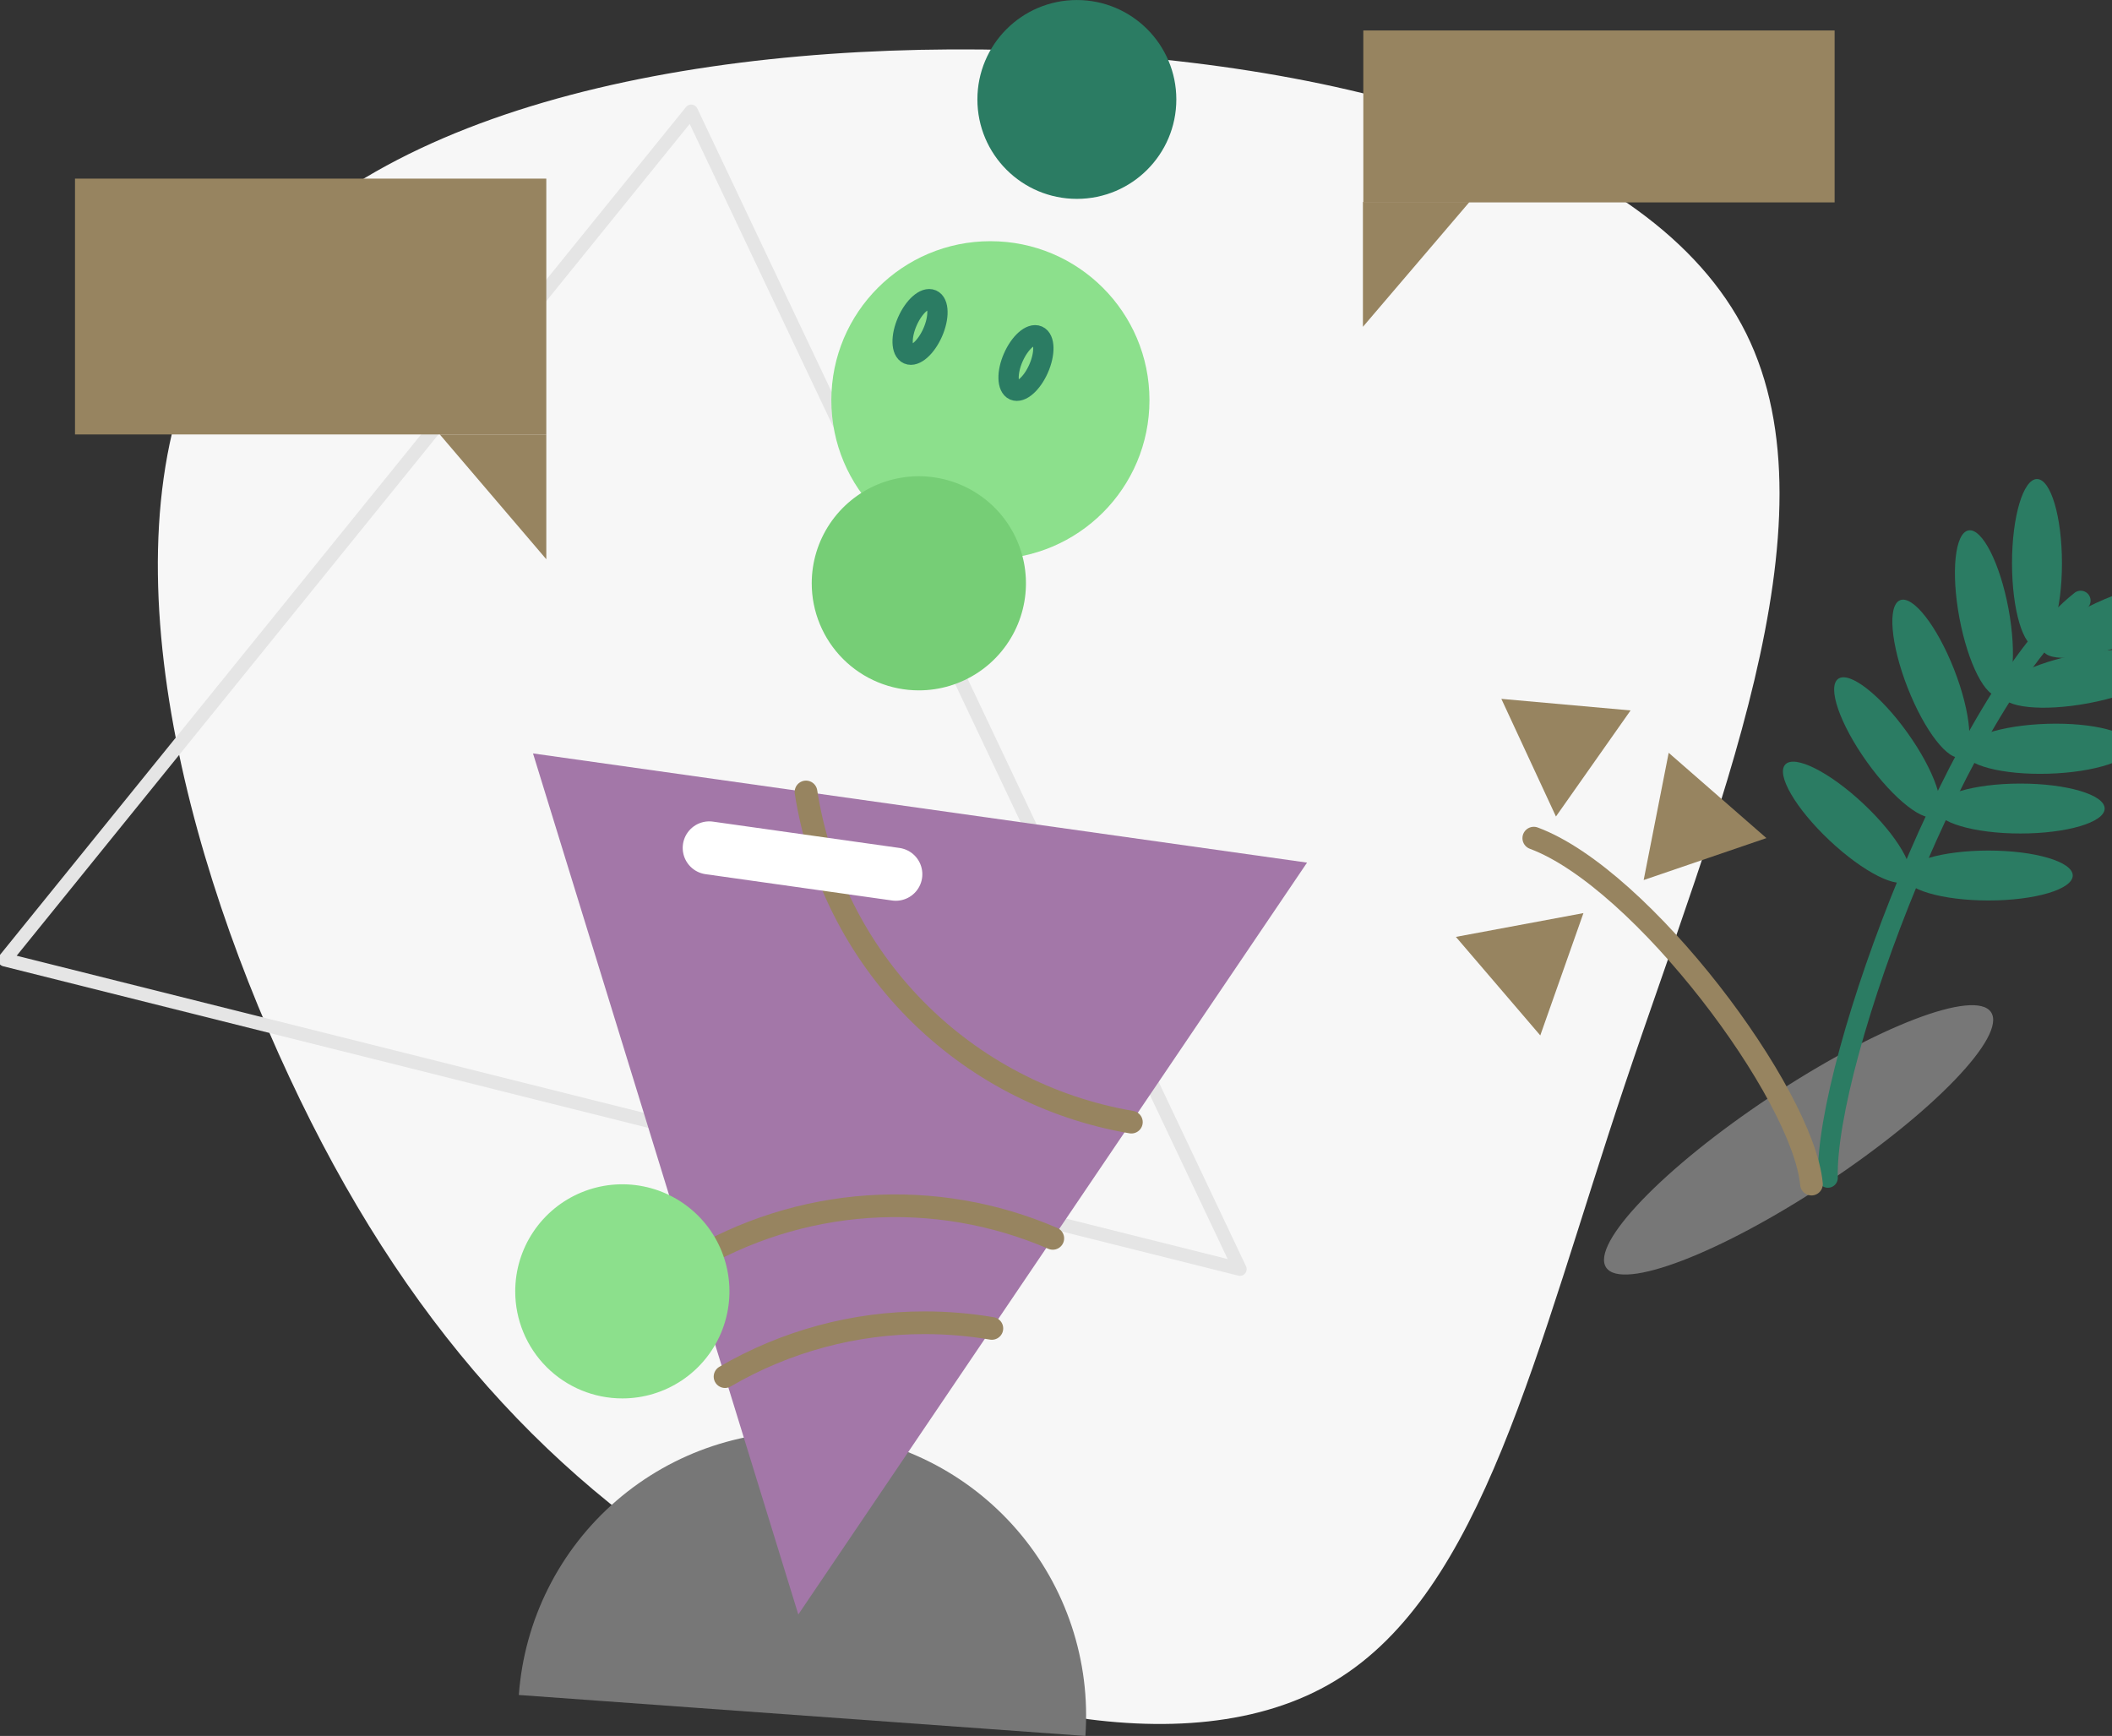 <svg width="646" height="531" viewBox="0 0 646 531" fill="none" xmlns="http://www.w3.org/2000/svg">
<rect x="0" y="0" width="646" height="531" fill="#333333" stroke="none"/>
<g clip-path="url(#clip0_2073_1527)">
<path d="M534.101 101.976C562.914 160.108 524.365 250.071 497.001 331.75C469.637 413.429 453.598 486.809 408.316 514.155C363.161 541.523 288.713 522.983 228.714 488.652C168.863 454.328 123.326 404.219 88.459 329.377C53.457 254.514 29.251 154.981 68.329 94.483C107.535 34.112 210.033 12.804 309.507 15.304C408.846 17.656 505.289 43.978 534.101 101.976Z" fill="#F7F7F7"/>
<path d="M211.418 34.056L1.463 293.556L379.249 388.195L211.418 34.056Z" stroke="#E5E5E5" stroke-width="4.13" stroke-linecap="round" stroke-linejoin="round"/>
<path fill-rule="evenodd" clip-rule="evenodd" d="M251.613 438.12C228.635 436.466 205.94 444 188.516 459.066C171.093 474.131 160.367 495.496 158.696 518.464L331.989 531C333.643 508.031 326.106 485.345 311.035 467.929C295.963 450.512 274.59 439.791 251.613 438.12Z" fill="#777777"/>
<path d="M302.936 171.041C329.806 171.041 351.588 149.268 351.588 122.408C351.588 95.549 329.806 73.775 302.936 73.775C276.066 73.775 254.284 95.549 254.284 122.408C254.284 149.268 276.066 171.041 302.936 171.041Z" fill="#8CE08C"/>
<path d="M317.681 112.74C319.702 108.142 319.603 103.65 317.462 102.718C315.322 101.786 311.951 104.745 309.931 109.343C307.91 113.94 308.051 118.425 310.171 119.357C312.29 120.29 315.668 117.338 317.681 112.74Z" stroke="#2B7C63" stroke-width="6.21" stroke-linecap="round" stroke-linejoin="round"/>
<path d="M285.287 101.701C287.307 97.103 287.208 92.611 285.067 91.679C282.927 90.747 279.556 93.706 277.536 98.304C275.515 102.901 275.621 107.386 277.762 108.325C279.903 109.265 283.273 106.263 285.287 101.701Z" stroke="#2B7C63" stroke-width="6.21" stroke-linecap="round" stroke-linejoin="round"/>
<path d="M329.382 60.83C346.184 60.83 359.805 47.214 359.805 30.418C359.805 13.623 346.184 0.007 329.382 0.007C312.579 0.007 298.958 13.623 298.958 30.418C298.958 47.214 312.579 60.83 329.382 60.83Z" fill="#2B7C63"/>
<path d="M163.034 230.459L244.18 493.837L399.788 263.858L163.034 230.459Z" fill="#A377A8"/>
<path d="M167.097 54.636H22.941V132.889H167.097V54.636Z" fill="#978460"/>
<path fill-rule="evenodd" clip-rule="evenodd" d="M134.518 132.889L167.097 171.062V132.889H134.518Z" fill="#978460"/>
<path fill-rule="evenodd" clip-rule="evenodd" d="M449.458 61.797L416.88 99.963V61.797H449.458Z" fill="#978460"/>
<path d="M417 61.91L561.155 61.91V9.315L417 9.315V61.91Z" fill="#978460"/>
<path d="M221.769 421.085C240.299 410.263 261.381 404.575 282.842 404.608C289.725 404.606 296.596 405.185 303.381 406.338" stroke="#978460" stroke-width="6.94" stroke-linecap="round" stroke-linejoin="round"/>
<path d="M210.909 386.372C227.482 376.343 246.215 370.422 265.544 369.103C284.873 367.785 304.237 371.108 322.019 378.794" stroke="#978460" stroke-width="6.94" stroke-linecap="round" stroke-linejoin="round"/>
<path d="M346.056 343.241C320.967 338.968 297.857 326.916 279.996 308.791C262.136 290.667 250.429 267.387 246.533 242.246" stroke="#978460" stroke-width="6.94" stroke-linecap="round" stroke-linejoin="round"/>
<path fill-rule="evenodd" clip-rule="evenodd" d="M157.594 395.003C157.594 388.525 159.515 382.194 163.115 376.808C166.715 371.423 171.832 367.225 177.818 364.746C183.805 362.268 190.392 361.619 196.748 362.883C203.103 364.146 208.94 367.265 213.522 371.845C218.104 376.426 221.224 382.261 222.489 388.614C223.753 394.966 223.104 401.551 220.624 407.535C218.145 413.519 213.945 418.634 208.558 422.233C203.17 425.831 196.836 427.752 190.356 427.752C186.053 427.753 181.793 426.906 177.817 425.261C173.842 423.615 170.23 421.203 167.187 418.162C164.145 415.121 161.732 411.51 160.086 407.536C158.44 403.563 157.593 399.304 157.594 395.003Z" fill="#8CE08C"/>
<path d="M558.844 361.781C591.358 340.221 613.817 316.869 609.009 309.624C604.201 302.379 573.945 313.984 541.432 335.545C508.919 357.105 486.459 380.457 491.268 387.702C496.076 394.947 526.331 383.342 558.844 361.781Z" fill="#777777"/>
<path d="M559.099 360.283C558.138 324.017 600.149 212.372 636.422 183.719" stroke="#2B7C63" stroke-width="6.06" stroke-linecap="round" stroke-linejoin="round"/>
<path d="M623.055 198.056C627.273 198.056 630.692 186.521 630.692 172.292C630.692 158.062 627.273 146.527 623.055 146.527C618.837 146.527 615.417 158.062 615.417 172.292C615.417 186.521 618.837 198.056 623.055 198.056Z" fill="#2B7C63"/>
<path d="M651.615 196.558C664.87 191.371 674.369 183.983 672.832 180.056C671.294 176.13 659.302 177.152 646.047 182.34C632.791 187.527 623.292 194.915 624.83 198.841C626.368 202.768 638.36 201.745 651.615 196.558Z" fill="#2B7C63"/>
<path d="M638.779 215.111C652.772 212.501 663.489 207.024 662.715 202.88C661.941 198.735 649.97 197.49 635.977 200.101C621.983 202.711 611.267 208.187 612.04 212.332C612.814 216.477 624.785 217.721 638.779 215.111Z" fill="#2B7C63"/>
<path d="M626.66 236.661C640.888 236.224 652.317 232.453 652.188 228.238C652.058 224.024 640.419 220.962 626.191 221.399C611.963 221.836 600.533 225.606 600.663 229.821C600.793 234.035 612.432 237.098 626.66 236.661Z" fill="#2B7C63"/>
<path d="M617.982 254.952C632.217 254.952 643.756 251.534 643.756 247.317C643.756 243.101 632.217 239.683 617.982 239.683C603.747 239.683 592.207 243.101 592.207 247.317C592.207 251.534 603.747 254.952 617.982 254.952Z" fill="#2B7C63"/>
<path d="M608.217 275.44C622.452 275.44 633.992 272.022 633.992 267.806C633.992 263.589 622.452 260.171 608.217 260.171C593.983 260.171 582.443 263.589 582.443 267.806C582.443 272.022 593.983 275.44 608.217 275.44Z" fill="#2B7C63"/>
<path d="M611.555 212.899C615.701 212.125 616.946 200.159 614.335 186.171C611.724 172.183 606.245 161.471 602.099 162.245C597.952 163.018 596.707 174.984 599.319 188.972C601.93 202.96 607.408 213.672 611.555 212.899Z" fill="#2B7C63"/>
<path d="M599.994 231.569C603.922 230.032 602.899 218.045 597.71 204.795C592.521 191.545 585.13 182.05 581.202 183.587C577.274 185.124 578.296 197.111 583.486 210.361C588.675 223.611 596.066 233.107 599.994 231.569Z" fill="#2B7C63"/>
<path d="M592.225 249.565C595.657 247.113 591.73 235.741 583.454 224.164C575.178 212.587 565.686 205.189 562.254 207.641C558.822 210.092 562.749 221.465 571.026 233.042C579.302 244.619 588.794 252.016 592.225 249.565Z" fill="#2B7C63"/>
<path d="M583.587 269.18C586.479 266.111 580.426 255.713 570.067 245.954C559.707 236.195 548.963 230.772 546.07 233.841C543.177 236.909 549.231 247.308 559.59 257.067C569.95 266.825 580.694 272.249 583.587 269.18Z" fill="#2B7C63"/>
<path d="M554.075 362.197C551.511 334.583 502.251 268.668 469.142 256.372" stroke="#978460" stroke-width="6.94" stroke-linecap="round" stroke-linejoin="round"/>
<path fill-rule="evenodd" clip-rule="evenodd" d="M475.918 249.754L498.746 217.308L459.222 213.77L475.918 249.754Z" fill="#978460"/>
<path fill-rule="evenodd" clip-rule="evenodd" d="M502.752 269.19L540.298 256.357L510.404 230.268L502.752 269.19Z" fill="#978460"/>
<path fill-rule="evenodd" clip-rule="evenodd" d="M471.128 316.714L484.326 279.304L445.318 286.578L471.128 316.714Z" fill="#978460"/>
<path fill-rule="evenodd" clip-rule="evenodd" d="M248.285 178.386C248.292 171.911 250.219 165.582 253.824 160.201C257.428 154.82 262.547 150.628 268.534 148.155C274.521 145.682 281.108 145.038 287.461 146.306C293.813 147.574 299.648 150.695 304.226 155.277C308.805 159.858 311.921 165.694 313.183 172.045C314.444 178.397 313.793 184.98 311.312 190.962C308.832 196.944 304.632 202.057 299.245 205.654C293.858 209.251 287.526 211.171 281.047 211.171C276.742 211.171 272.479 210.322 268.502 208.674C264.524 207.026 260.911 204.611 257.868 201.566C254.826 198.521 252.413 194.907 250.769 190.93C249.124 186.952 248.28 182.69 248.285 178.386Z" fill="#76CE76"/>
<path d="M274.003 267.41L216.936 259.359" stroke="white" stroke-width="16.23" stroke-linecap="round" stroke-linejoin="round"/>
</g>
<defs>
<clipPath id="clip0_2073_1527">
<rect width="673" height="531" fill="white"/>
</clipPath>
</defs>
</svg>
